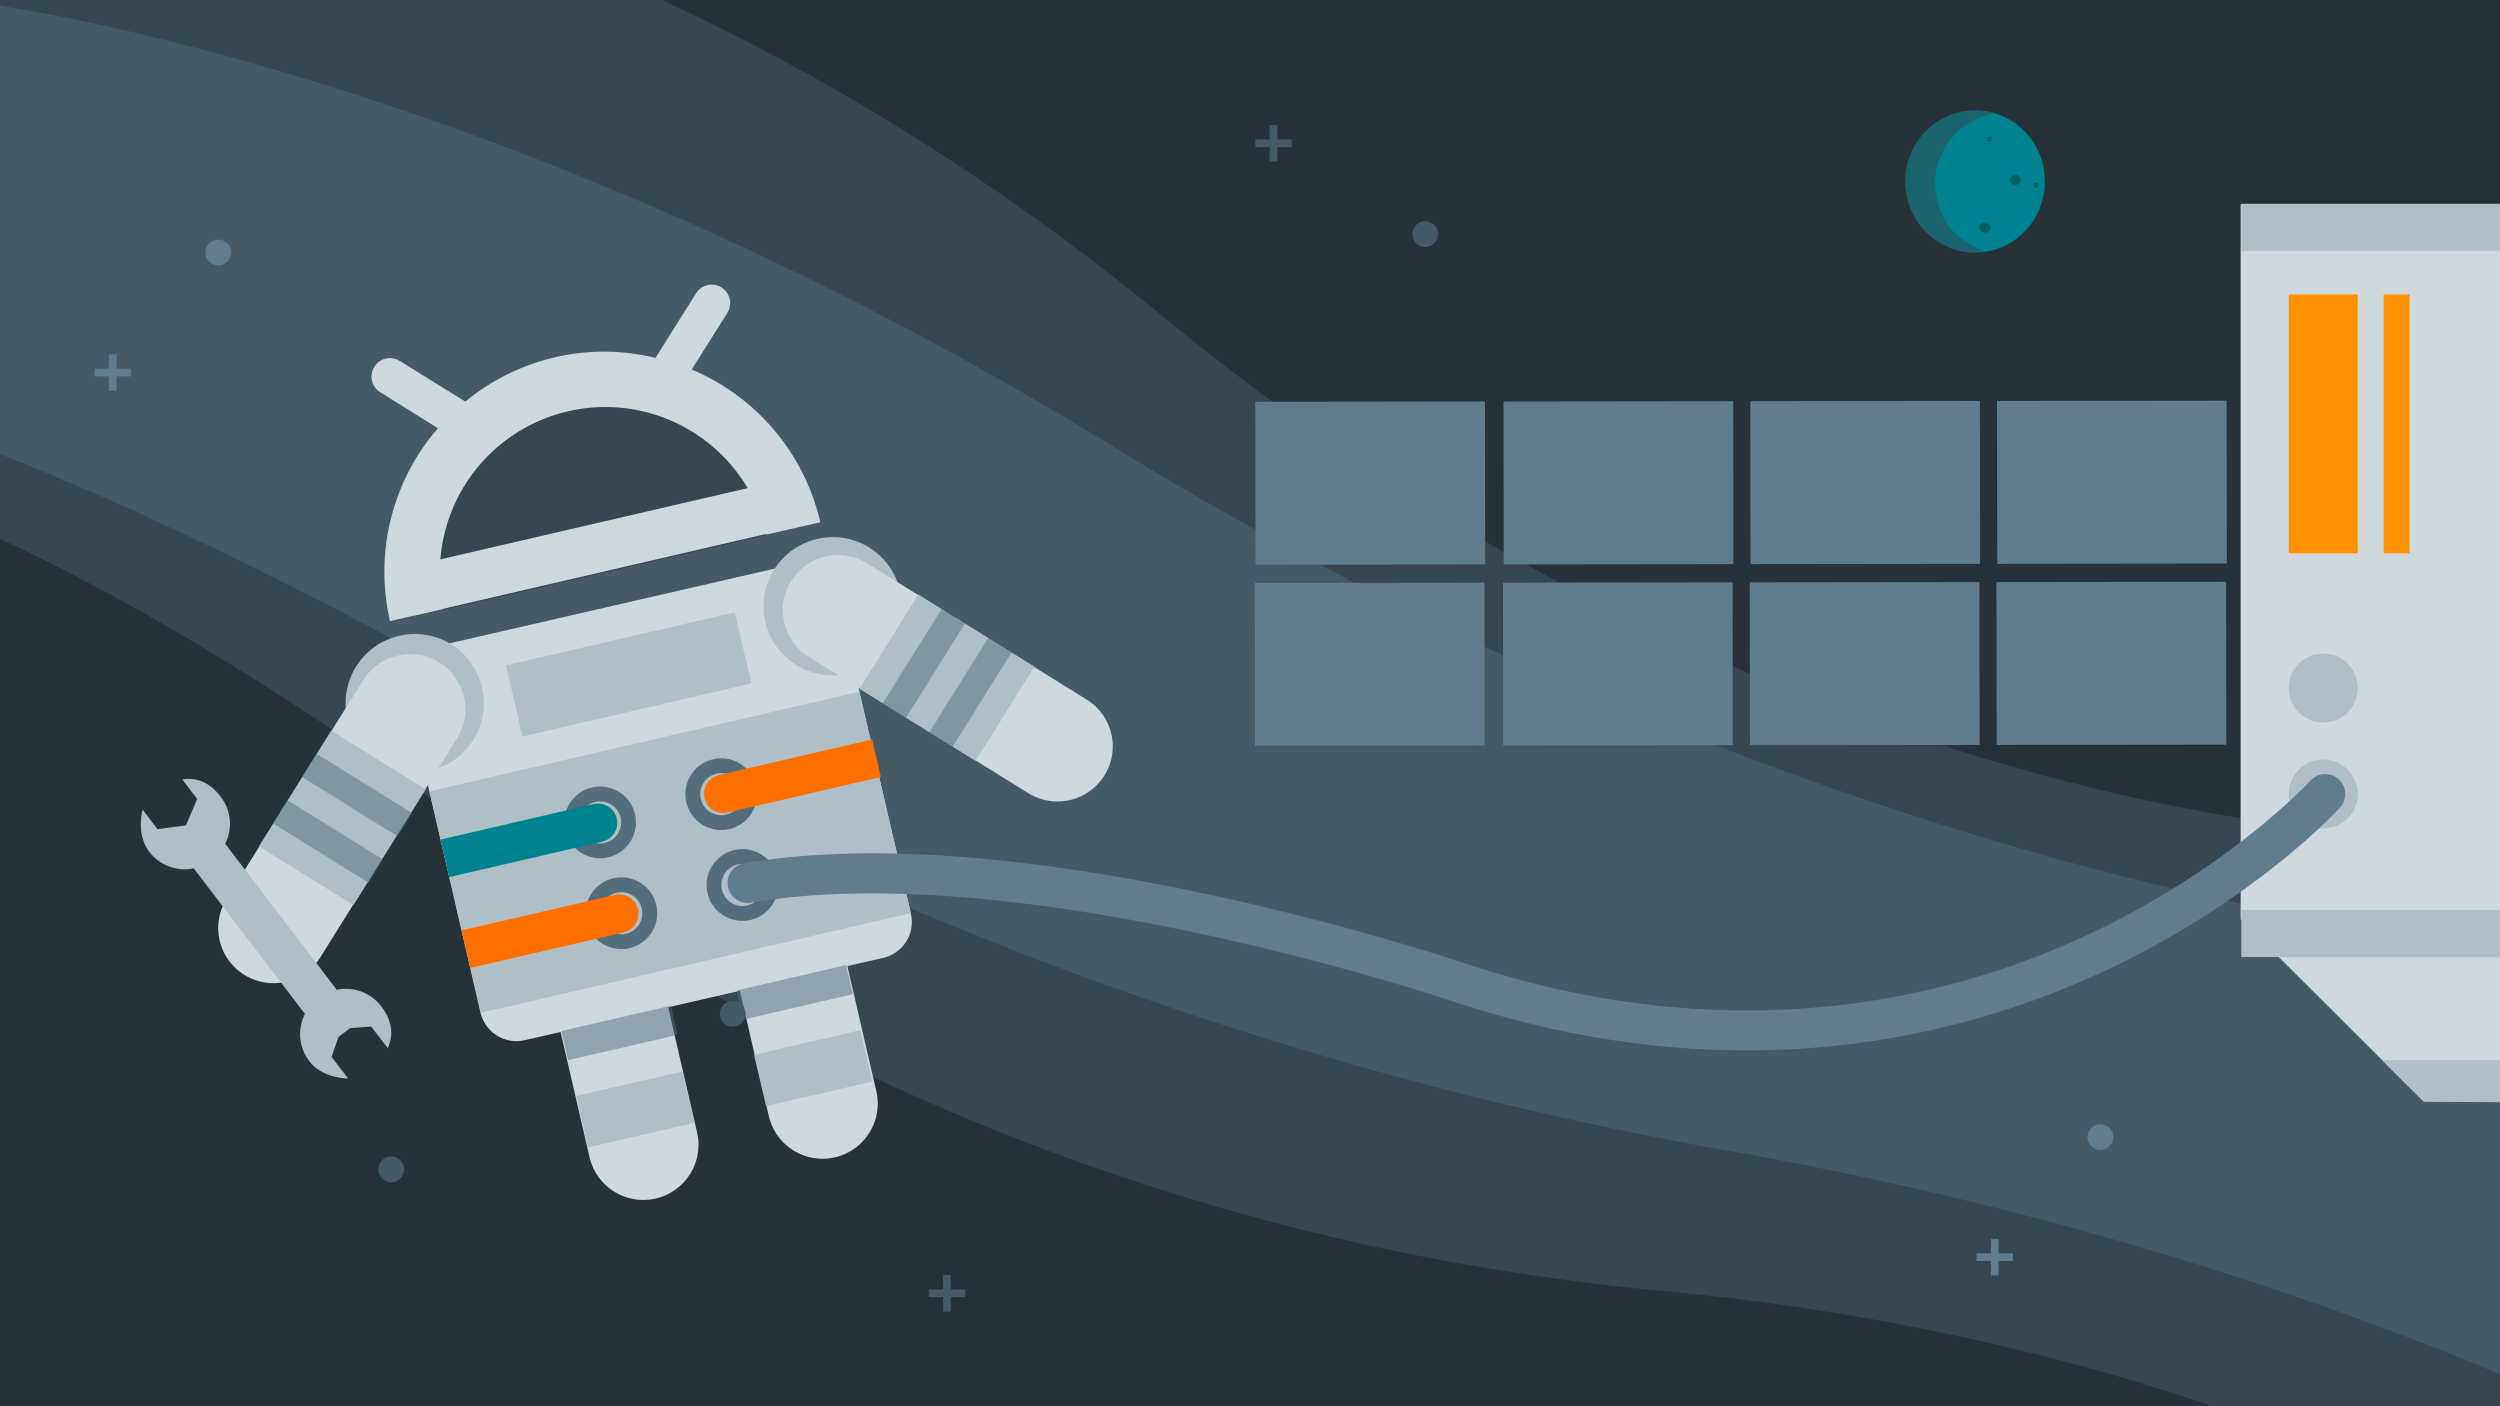 <svg id="Layer_3" data-name="Layer 3" xmlns="http://www.w3.org/2000/svg" xmlns:xlink="http://www.w3.org/1999/xlink" viewBox="0 0 1600 900"><defs><style>.cls-1{fill:none;}.cls-2{clip-path:url(#clip-path);}.cls-3{fill:#263238;}.cls-4{clip-path:url(#clip-path-2);}.cls-16,.cls-5{fill:#36474f;}.cls-6{fill:#445a65;}.cls-7{fill:#cfd8dc;}.cls-8{fill:#b0bec5;}.cls-16,.cls-9{opacity:0.5;}.cls-10{fill:#536e7b;}.cls-11{fill:#008390;}.cls-12{fill:#ff6f00;}.cls-13{fill:#5f7d8c;}.cls-14{clip-path:url(#clip-path-3);}.cls-15{fill:#ff9000;}.cls-17{fill:#006065;}</style><clipPath id="clip-path"><rect class="cls-1" width="1600" height="900"/></clipPath><clipPath id="clip-path-2"><polygon class="cls-1" points="1606 905.2 -4.04 901.16 -4.04 -30.29 1606 -26.25 1606 905.2"/></clipPath><clipPath id="clip-path-3"><rect class="cls-1" x="1406.47" y="84.87" width="199.53" height="638.36"/></clipPath></defs><title>00</title><g class="cls-2"><rect class="cls-3" x="-4.87" y="-4.87" width="1610.87" height="910.07"/><g class="cls-4"><path class="cls-5" d="M1782.33,1098.19S1541.7,870.5,1062.78,826.08,300.07,529.2,300.07,529.2,53,338-138.76,295.27l173-401s341.53,4.4,712.61,310.34,750.37,326.78,750.37,326.78,310.08,38.41,476.22,143.25Z"/><path class="cls-6" d="M1827.67,995.56S1566,817.47,1103.5,736,334.71,455.3,334.71,455.3,72.15,300.86-116.6,251.62L-8.88,2.47s326,39.86,723,284.3,761.3,299.37,761.3,299.37,300.85,59.17,474,147.15Z"/></g><path class="cls-7" d="M307.53,648.13a23.63,23.63,0,0,0,28.24,17.61l23-5.27,18.52,80.08a35.32,35.32,0,0,0,68.85-15.82l-18.52-80.08,45.9-10.54L492,714.19a35.32,35.32,0,0,0,68.85-15.82l-18.52-80.08,23-5.27a23.54,23.54,0,0,0,17.66-28.15L530,356.05,254.62,419.32Z"/><polygon class="cls-8" points="582.93 584.4 307.92 648.14 274.87 506.46 549.87 442.72 582.93 584.4"/><path class="cls-7" d="M442.7,236.5l23-36.6a11.82,11.82,0,0,0-20.05-12.5l-26.14,41.67a138,138,0,0,0-63.92-.5A139.67,139.67,0,0,0,297.83,257l-42-26a11.8,11.8,0,1,0-12.54,20l37,23.07a140.17,140.17,0,0,0-30.68,123.43L525,334.22A140.21,140.21,0,0,0,442.7,236.5Z"/><path class="cls-5" d="M284.25,390.32a105.9,105.9,0,0,1,206.34-47.82"/><polygon class="cls-7" points="503.06 306.7 257.57 363.6 264.67 394.02 510.16 337.12 503.06 306.7"/><g class="cls-9"><polygon class="cls-10" points="433.71 662.25 363.65 678.49 359.31 659.86 429.36 643.63 433.71 662.25"/></g><g class="cls-9"><polygon class="cls-10" points="545.8 636.27 475.74 652.51 471.4 633.88 541.46 617.65 545.8 636.27"/></g><path class="cls-10" d="M406.4,521.12A22.93,22.93,0,1,1,378.86,504,22.86,22.86,0,0,1,406.4,521.12Z"/><path class="cls-8" d="M397.16,523.26a13.45,13.45,0,1,1-16.15-10A13.41,13.41,0,0,1,397.16,523.26Z"/><polygon class="cls-8" points="480.87 437.38 334.43 471.33 323.82 425.84 470.25 391.9 480.87 437.38"/><path class="cls-11" d="M385.5,538.62l-98,22.72-5.6-24,98-22.72a12.36,12.36,0,0,1,14.84,9.21h0A12.32,12.32,0,0,1,385.5,538.62Z"/><path class="cls-10" d="M420,579.24a22.93,22.93,0,1,1-27.54-17.1A22.86,22.86,0,0,1,420,579.24Z"/><path class="cls-8" d="M410.72,581.38a13.45,13.45,0,1,1-16.15-10A13.41,13.41,0,0,1,410.72,581.38Z"/><path class="cls-12" d="M399.06,596.74l-98,22.72-5.6-24,98-22.72a12.36,12.36,0,0,1,14.84,9.21h0A12.32,12.32,0,0,1,399.06,596.74Z"/><path class="cls-10" d="M452.83,571.62a22.93,22.93,0,1,1,27.54,17.1A22.86,22.86,0,0,1,452.83,571.62Z"/><path class="cls-8" d="M462.07,569.48a13.45,13.45,0,1,1,16.15,10A13.41,13.41,0,0,1,462.07,569.48Z"/><path class="cls-10" d="M439.27,513.5a22.93,22.93,0,1,1,27.54,17.1A22.86,22.86,0,0,1,439.27,513.5Z"/><path class="cls-8" d="M448.51,511.36a13.45,13.45,0,1,1,16.15,10A13.41,13.41,0,0,1,448.51,511.36Z"/><path class="cls-12" d="M460.17,496l98-22.72,5.6,24-98,22.72a12.36,12.36,0,0,1-14.84-9.21h0A12.32,12.32,0,0,1,460.17,496Z"/><path class="cls-8" d="M308.48,439.94a44.23,44.23,0,1,1-53.11-33A44.09,44.09,0,0,1,308.48,439.94Z"/><path class="cls-8" d="M576,377.94a44.23,44.23,0,1,1-53.11-33A44.09,44.09,0,0,1,576,377.94Z"/><path class="cls-7" d="M156.37,623.9h0A35.21,35.21,0,0,1,145,575.32l87.42-140a35.44,35.44,0,0,1,48.73-11.29h0a35.21,35.21,0,0,1,11.33,48.58l-87.42,140A35.44,35.44,0,0,1,156.37,623.9Z"/><polygon class="cls-8" points="226.22 579.23 165.73 541.68 211.99 467.62 272.47 505.17 226.22 579.23"/><g class="cls-9"><polygon class="cls-10" points="254.54 535.29 193.24 497.23 202.52 482.37 263.82 520.42 254.54 535.29"/></g><g class="cls-9"><polygon class="cls-10" points="235.97 565.02 174.67 526.96 183.95 512.1 245.26 550.15 235.97 565.02"/></g><path class="cls-7" d="M706.82,496.32h0a35.21,35.21,0,0,0-11.33-48.58L555.07,360.57a35.44,35.44,0,0,0-48.73,11.29h0a35.21,35.21,0,0,0,11.33,48.58l140.42,87.17A35.44,35.44,0,0,0,706.82,496.32Z"/><polygon class="cls-8" points="624.37 486.95 662.03 426.65 587.73 380.53 550.07 440.83 624.37 486.95"/><g class="cls-9"><polygon class="cls-10" points="579.5 459.97 617.66 398.86 602.75 389.6 564.59 450.71 579.5 459.97"/></g><g class="cls-9"><polygon class="cls-10" points="609.32 478.49 647.49 417.37 632.58 408.12 594.41 469.23 609.32 478.49"/></g><polygon class="cls-8" points="444.4 718.55 376.45 734.3 368.79 701.45 436.74 685.7 444.4 718.55"/><polygon class="cls-8" points="558.21 692.17 490.27 707.92 482.6 675.07 550.55 659.32 558.21 692.17"/><rect class="cls-13" x="824.58" y="351.63" width="104.25" height="146.98" transform="translate(452.58 1302.3) rotate(-90.07)"/><rect class="cls-13" x="824.92" y="235.72" width="104.25" height="146.98" transform="translate(568.83 1186.6) rotate(-90.07)"/><rect class="cls-13" x="983.43" y="351.45" width="104.25" height="146.98" transform="translate(611.79 1460.97) rotate(-90.07)"/><rect class="cls-13" x="983.77" y="235.54" width="104.25" height="146.98" transform="translate(728.05 1345.27) rotate(-90.07)"/><rect class="cls-13" x="1141.35" y="351.27" width="104.25" height="146.98" transform="translate(770.08 1618.72) rotate(-90.07)"/><rect class="cls-13" x="1141.7" y="235.36" width="104.25" height="146.98" transform="translate(886.33 1503.02) rotate(-90.07)"/><rect class="cls-13" x="1299.28" y="351.09" width="104.25" height="146.98" transform="translate(928.36 1776.46) rotate(-90.07)"/><rect class="cls-13" x="1299.62" y="235.18" width="104.25" height="146.98" transform="translate(1044.62 1660.77) rotate(-90.07)"/><g class="cls-14"><polygon class="cls-7" points="1785 588.87 1785 131 1434 131 1434 588.87 1434 588.25 1551.03 704.82 1669.38 705.67 1785 588.18 1785 588.87"/><polyline class="cls-8" points="1524.49 678.49 1551.25 705.12 1669.41 705.83 1696.39 678.49"/></g><circle class="cls-8" cx="1486.88" cy="508.16" r="22.08"/><circle class="cls-8" cx="1486.88" cy="440.35" r="22.08"/><rect class="cls-15" x="1464.8" y="188.47" width="44.17" height="165.67"/><rect class="cls-15" x="1525.52" y="188.47" width="16.59" height="165.67" transform="translate(3067.64 542.6) rotate(180)"/><rect class="cls-8" x="1434.45" y="582.34" width="171.55" height="30.17"/><rect class="cls-8" x="1434.45" y="130.42" width="171.55" height="30.17"/><path class="cls-13" d="M1117.83,672.26c-56.48,0-119-8.68-186.56-30.89-2.88-1-275.86-93.3-450.32-63.76a12.78,12.78,0,1,1-4.26-25.19c76.17-12.9,177.26-5.89,300.47,20.81C868.46,593,938.7,616.91,939.4,617.15c172.06,56.54,309.7,21.42,394.83-18,92.19-42.7,144-99,144.49-99.56a12.77,12.77,0,1,1,18.91,17.18c-2.23,2.46-55.82,60.72-152.65,105.56A539.65,539.65,0,0,1,1117.83,672.26Z"/><path class="cls-8" d="M215.53,633.46L144.13,540a28.31,28.31,0,0,0-2.81-30c-6-7.91-13.94-12.88-24.64-11.12l9.53,12.47L119,528.2l-18.17,2.49-9.53-12.47c-2,7.93-1.89,18.88,4.15,26.78A28.47,28.47,0,0,0,124,555.76l71.16,93.13A28.46,28.46,0,0,0,198,679.19c6,7.91,16.58,10.86,24.75,11L212.2,676.4l4.46-12.73L224.1,658l13.46-1,10.57,13.83C252.63,661,250,652,244,644.07A28.45,28.45,0,0,0,215.53,633.46Z"/><circle class="cls-6" cx="912.18" cy="149.84" r="8.26"/><rect class="cls-6" x="812.59" y="80.03" width="4.94" height="23.36"/><rect class="cls-6" x="803.39" y="89.25" width="23.36" height="4.94"/><circle class="cls-13" cx="139.69" cy="161.61" r="8.26"/><rect class="cls-13" x="69.63" y="226.74" width="4.94" height="23.36"/><rect class="cls-13" x="60.43" y="235.96" width="23.36" height="4.94"/><circle class="cls-13" cx="1344.22" cy="727.76" r="8.26"/><rect class="cls-13" x="1274.17" y="792.89" width="4.94" height="23.36"/><rect class="cls-13" x="1264.96" y="802.1" width="23.36" height="4.94"/><rect class="cls-6" x="93" y="80.04" width="4.94" height="23.36"/><rect class="cls-6" x="83.79" y="89.25" width="23.36" height="4.94"/><circle class="cls-6" cx="468.89" cy="648.79" r="8.26"/><circle class="cls-6" cx="1442.71" cy="690.23" r="8.26"/><circle class="cls-6" cx="250.39" cy="748.36" r="8.26"/><rect class="cls-6" x="603.57" y="816.05" width="4.94" height="23.36"/><rect class="cls-6" x="594.37" y="825.26" width="23.36" height="4.94"/><ellipse class="cls-11" cx="1264.1" cy="116.12" rx="44.62" ry="45.48"/><path class="cls-16" d="M1263.63,161.61a44,44,0,0,0,7.3-.62,50.86,50.86,0,0,1-19.11-11.31c-8.92-8.19-12.79-20.38-13.31-32.14-0.51-11.32,5.43-24.26,13.31-32.14a47.07,47.07,0,0,1,25.1-12.71,43.82,43.82,0,0,0-13.3-2.05C1239,70.64,1219,91,1219,116.12S1239,161.61,1263.63,161.61Z"/><circle class="cls-17" cx="1302.93" cy="118.56" r="1.7"/><circle class="cls-17" cx="1270.32" cy="145.56" r="3.39"/><circle class="cls-17" cx="1273.34" cy="89.17" r="1.7"/><circle class="cls-17" cx="1289.76" cy="115.01" r="3.39"/></g></svg>
